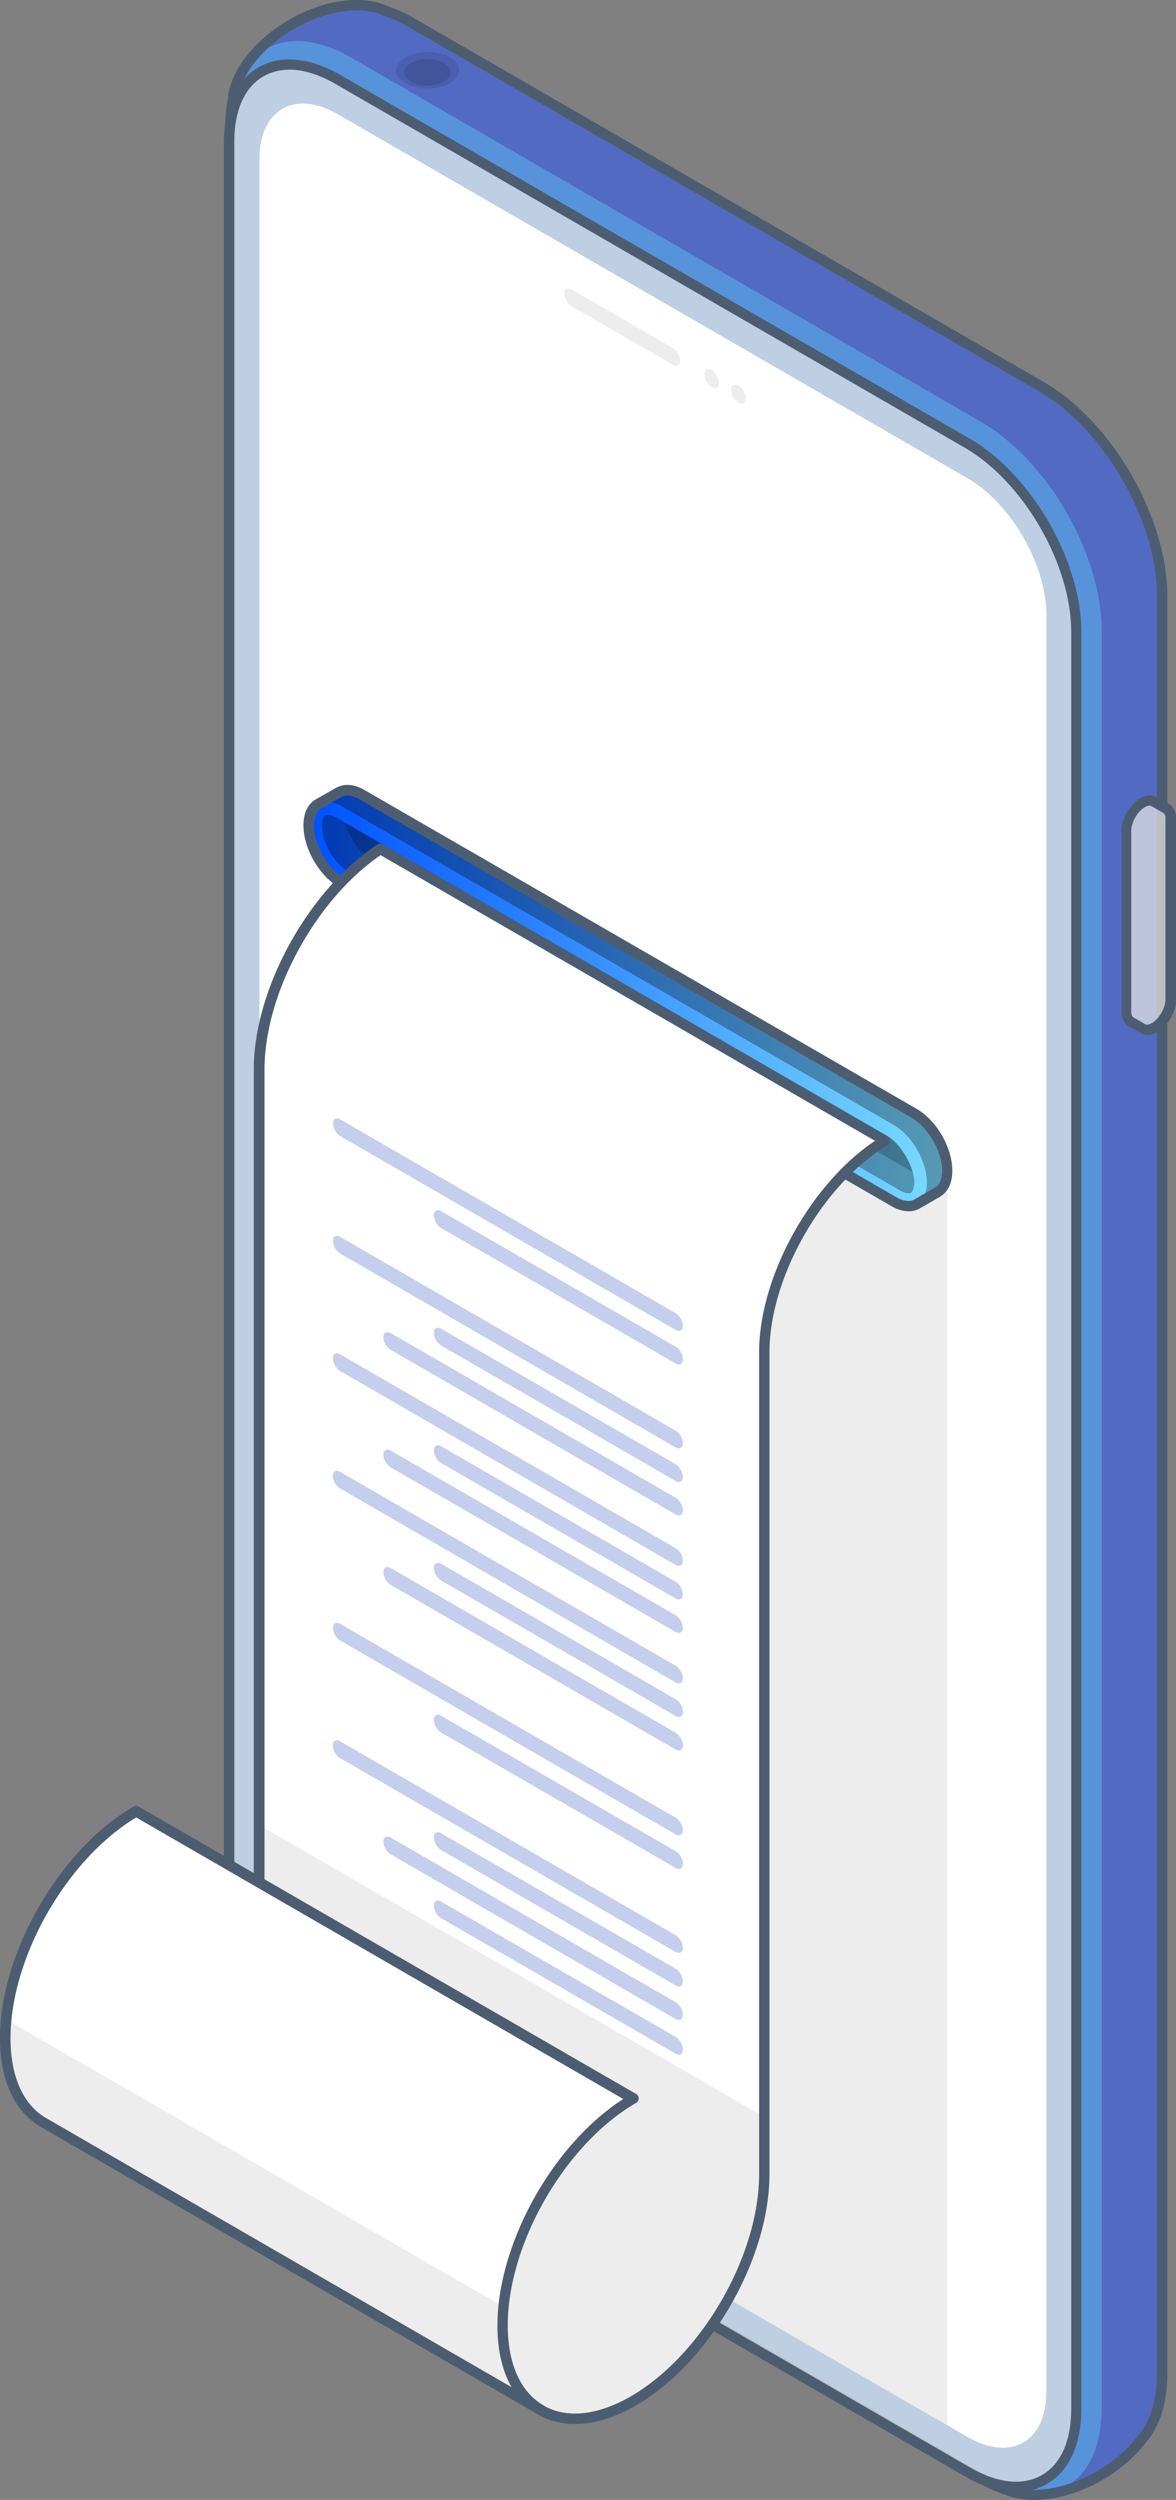 <svg width="193" height="410" viewBox="0 0 193 410" fill="none" xmlns="http://www.w3.org/2000/svg"><rect x="0" y="0" width="193" height="410" fill="#808080" stroke="none"/><g clip-path="url(#a)"><path d="M47.857 3.983c-5.712 3.305-9.355 8.247-9.633 12.416a22.493 22.493 0 0 0-.432 4.479V312.37c0 12.632 8.892 28.013 19.821 34.345l103.339 59.67a22.874 22.874 0 0 0 4.323 1.946c3.767 1.606 9.633.833 15.129-2.317 2.84-1.637 5.187-3.706 6.854-5.868 2.161-2.409 3.458-6.115 3.458-10.902V97.751c0-12.632-8.892-28.013-19.853-34.345L67.555 3.736a20.522 20.522 0 0 0-4.168-1.884C59.651 0 53.57.71 47.857 3.983z" fill="#5793DB"/><path opacity=".3" d="M180.805 394.989V103.495c0-12.632-8.892-28.013-19.853-34.344L57.644 9.451c-9.571-5.53-17.537-2.317-19.42 6.948.278-4.17 3.921-9.11 9.633-12.416C53.569.71 59.65 0 63.417 1.853c1.329.432 2.718 1.05 4.17 1.883l103.307 59.67c10.961 6.332 19.822 21.713 19.822 34.345v291.494c0 4.787-1.266 8.493-3.458 10.902-1.667 2.162-3.983 4.231-6.854 5.868-5.496 3.181-11.362 3.923-15.129 2.316 8.892 2.873 15.53-2.409 15.53-13.342z" fill="#460A86"/><path d="M169.721 410c3.488 0 7.471-1.111 11.145-3.242 2.841-1.637 5.311-3.738 7.102-6.085 2.346-2.625 3.612-6.578 3.612-11.427V97.752c0-12.88-9.077-28.63-20.254-35.086L67.987 2.996c-1.42-.803-2.84-1.482-4.26-1.945C59.589-.957 53.198-.092 47.424 3.243 41.651 6.61 37.7 11.706 37.39 16.308a24.515 24.515 0 0 0-.432 4.602v291.494c0 12.879 9.077 28.63 20.254 35.085l103.339 59.67a22.725 22.725 0 0 0 4.446 2.008c1.389.556 2.995.833 4.724.833zM58.571 1.7c1.697 0 3.21.308 4.445.895.031.03.062.03.093.03 1.328.433 2.655 1.05 3.983 1.823l103.37 59.7c10.713 6.178 19.42 21.28 19.42 33.604v291.494c0 4.416-1.112 7.968-3.242 10.346-1.698 2.224-3.983 4.17-6.638 5.714-5.094 2.934-10.714 3.83-14.388 2.285-.031 0-.062-.03-.062-.03a21.6 21.6 0 0 1-4.168-1.854l-103.339-59.67c-10.713-6.177-19.42-21.279-19.42-33.603V20.941c0-1.514.154-2.965.401-4.324 0-.031 0-.062.031-.124.247-3.984 3.952-8.71 9.201-11.736 3.427-2.008 7.163-3.058 10.312-3.058z" fill="#4D5D71"/><path opacity=".72" d="M37.606 23.32v291.493c0 11.366 7.997 25.233 17.846 30.916l103.339 59.67c9.818 5.683 17.846 1.081 17.846-10.285V103.621c0-11.366-7.997-25.233-17.846-30.916L55.452 13.035c-9.849-5.714-17.846-1.081-17.846 10.284z" fill="#E6E6E6"/><path d="M166.726 408.703c1.853 0 3.551-.433 5.095-1.328 3.643-2.101 5.65-6.455 5.65-12.262V103.619c0-11.643-8.213-25.82-18.278-31.657l-103.34-59.67c-5.032-2.903-9.817-3.335-13.46-1.235-3.644 2.1-5.65 6.455-5.65 12.261v291.494c0 11.613 8.212 25.82 18.277 31.657l103.339 59.67c2.933 1.699 5.805 2.564 8.367 2.564zM47.486 11.427c2.286 0 4.848.773 7.534 2.317l103.339 59.7c9.602 5.56 17.444 19.088 17.444 30.175v291.494c0 5.189-1.698 9.019-4.816 10.81-3.088 1.791-7.287 1.359-11.763-1.235l-103.34-59.701c-9.601-5.56-17.444-19.087-17.444-30.175V23.318c0-5.189 1.698-9.018 4.817-10.81 1.235-.71 2.686-1.08 4.23-1.08z" fill="#4D5D71"/><path d="M158.76 78.417L55.452 18.747c-7.101-4.108-12.906-.773-12.875 7.443v291.494c0 8.215 5.774 18.222 12.906 22.33l103.339 59.67c7.101 4.107 12.906.772 12.906-7.444V100.747c-.062-8.216-5.836-18.223-12.968-22.33z" fill="#fff"/><path opacity=".72" d="M48.381 333.496V192.012h107.075v205.756L55.452 340.013c-2.625-1.513-5.033-3.83-7.07-6.517zm63.233-274.352c0-.772-.555-1.699-1.204-2.07L93.8 47.47c-.649-.37-1.205-.061-1.205.68 0 .772.556 1.699 1.204 2.07l16.611 9.605c.679.37 1.204.061 1.204-.68zm6.391 3.645c0 .772-.524 1.08-1.204.679-.648-.37-1.204-1.297-1.204-2.07 0-.771.525-1.08 1.204-.679.649.402 1.204 1.328 1.204 2.07zm4.385 2.563c0 .772-.525 1.081-1.204.68-.68-.371-1.205-1.298-1.205-2.07 0-.772.525-1.08 1.205-.68.648.371 1.204 1.298 1.204 2.07zm63.262 102.263l1.945 1.112c.494.278 1.142.247 1.883-.185 1.482-.865 2.656-2.904 2.656-4.602v-29.588c0-.834-.309-1.452-.772-1.73l-1.945-1.112-.031-.031c-.463-.247-1.112-.216-1.853.217-1.482.834-2.655 2.903-2.655 4.602v29.587c0 .834.278 1.421.741 1.699l.031.031c0-.031 0-.031 0 0z" fill="#E6E6E6"/><path d="M188.307 169.746c.525 0 1.081-.154 1.637-.494 1.729-.988 3.087-3.336 3.087-5.343v-29.588c0-1.112-.432-2.008-1.204-2.471l-1.945-1.112s-.062-.031-.093-.031c-.031-.031-.061-.031-.123-.061-.741-.34-1.637-.248-2.532.277-1.729.989-3.087 3.367-3.087 5.344v29.588c0 1.05.37 1.853 1.018 2.347a.645.645 0 0 0 .155.092s.031 0 .031.031l1.945 1.112c.309.216.71.309 1.111.309zm.741-37.494l1.884 1.081c.216.123.37.494.339.988v29.588c0 1.39-1.019 3.181-2.254 3.891-.432.247-.802.309-1.049.186l-1.915-1.112c-.03 0-.03-.031-.061-.031-.216-.124-.34-.494-.34-.988v-29.588c0-1.39 1.019-3.182 2.254-3.892.401-.247.803-.309 1.019-.185.062.031.092.062.123.062z" fill="#4D5D71"/><path opacity=".1" d="M73.853 13.62c-2.037 1.173-5.31 1.173-7.317 0-2.007-1.174-2.007-3.058 0-4.232 2.007-1.174 5.31-1.174 7.317 0 2.007 1.174 2.007 3.058 0 4.231zm-.957-3.305c-1.482-.865-3.921-.865-5.403 0-1.482.864-1.482 2.254 0 3.15 1.482.865 3.921.865 5.403 0 1.482-.896 1.482-2.286 0-3.15z" fill="#000"/><path opacity=".2" d="M67.462 10.317c1.482-.865 3.921-.865 5.403 0 1.482.864 1.513 2.254 0 3.119-1.482.865-3.921.865-5.403 0-1.482-.865-1.482-2.286 0-3.12z" fill="#000"/><path d="M150.517 197.449c-.988.556-2.347.494-3.86-.371l-90.556-52.257c-2.995-1.73-5.434-5.961-5.434-9.42 0-1.73.617-2.965 1.605-3.521l3.304-1.884c.988-.587 2.346-.525 3.89.37l90.526 52.227c2.995 1.73 5.434 5.961 5.434 9.42 0 1.761-.649 2.996-1.667 3.552l-3.242 1.884z" fill="url(#b)"/><path opacity=".3" d="M146.688 197.047c2.995 1.73 5.434.34 5.434-3.119s-2.439-7.691-5.434-9.42L56.132 132.25c-1.513-.865-2.872-.957-3.86-.401l3.304-1.884c.988-.587 2.346-.525 3.89.37l90.526 52.258c2.995 1.729 5.434 5.961 5.434 9.42 0 1.76-.649 2.996-1.667 3.552l-3.273 1.884c-.957.555-2.316.463-3.798-.402z" fill="#000"/><path d="M149.127 198.652c.679 0 1.297-.155 1.822-.464l3.272-1.884a.41.41 0 0 0 .124-.092c1.266-.772 1.945-2.255 1.945-4.201 0-3.798-2.563-8.246-5.866-10.161l-90.557-52.257c-1.698-.989-3.365-1.143-4.662-.402-.03 0-.062.031-.093.031l-3.303 1.884c-1.297.741-2.007 2.255-2.007 4.262 0 3.799 2.563 8.246 5.866 10.161l90.588 52.258c.988.587 1.976.865 2.871.865zm4.106-3.768l-3.149 1.822c-.741.432-1.821.309-2.995-.371l-90.556-52.257c-2.717-1.575-5.002-5.56-5.002-8.679 0-1.359.401-2.347 1.173-2.78l3.211-1.853c.031 0 .062-.031.093-.031.772-.463 1.822-.308 3.026.371l90.556 52.196c2.717 1.575 5.033 5.559 5.033 8.679 0 1.389-.432 2.378-1.204 2.81-.093.031-.124.062-.186.093z" fill="#4D5D71"/><path opacity=".3" d="M149.497 195.624c-.247.155-.865.124-1.76-.37l-90.526-52.258c-1.142-.649-2.253-1.853-3.087-3.305-.834-1.451-1.297-3.026-1.297-4.293 0-1.019.278-1.575.556-1.698.247-.155.864-.124 1.76.37l90.495 52.258c2.253 1.297 4.384 5.003 4.415 7.598-.031 1.019-.309 1.544-.556 1.698z" fill="#000"/><path opacity=".2" d="M149.775 192.229l-88.95-51.362c-1.112-.648-2.255-1.853-3.088-3.304a10.508 10.508 0 0 1-1.08-2.625l88.981 51.392c1.791 1.02 3.489 3.583 4.137 5.899z" fill="#000"/><path d="M.865 334.266c0-13.651 9.633-30.329 21.458-37.186l20.223 11.675V175.393c0-13.033 8.768-28.785 19.852-36.166l82.838 47.841c-10.96 6.578-19.791 22.021-19.791 34.745v134.783c0 13.651-9.633 30.329-21.458 37.155-5.897 3.397-11.207 3.737-15.098 1.544l-.061-.031-81.541-47.1c-3.983-2.223-6.422-7.041-6.422-13.898z" fill="#fff"/><path opacity=".72" d="M103.957 393.753c-5.897 3.397-11.208 3.737-15.098 1.544l-.062-.031-81.541-47.1c-3.921-2.224-6.36-7.042-6.36-13.898 0-13.651 9.633-30.329 21.458-37.186l20.223 11.675v-9.42l82.9 47.872v9.389c-.062 13.651-9.695 30.329-21.52 37.155z" fill="#E6E6E6"/><path d="M94.385 397.552c3.088 0 6.484-1.02 10.004-3.058 12.072-6.98 21.89-23.967 21.89-37.896V221.815c0-12.323 8.707-27.58 19.39-34.004a.87.87 0 0 0 .401-.741.833.833 0 0 0-.432-.742L62.8 138.487a.853.853 0 0 0-.895.031c-11.362 7.536-20.254 23.72-20.254 36.846v131.91l-18.927-10.933c-.277-.154-.586-.154-.833 0C9.819 303.321 0 320.308 0 334.237c0 6.918 2.377 12.107 6.73 14.609.031 0 .031.031.062.031l81.541 47.13c.03 0 .03.031.062.031l.03.031c.031 0 .031.031.062.031 1.76.957 3.767 1.452 5.897 1.452zM143.6 187.1c-10.59 7.073-19.019 22.299-19.019 34.684v134.783c0 13.404-9.447 29.742-21.057 36.445-5.403 3.119-10.466 3.675-14.264 1.544-.03 0-.03-.031-.062-.031h-.061L7.719 347.456c-.03-.031-.062-.031-.062-.031-3.828-2.162-5.928-6.856-5.928-13.157 0-13.219 9.201-29.341 20.625-36.197l19.79 11.427c.279.155.587.155.834 0a.896.896 0 0 0 .433-.741V175.395c0-12.447 8.336-27.797 19.05-35.147L143.6 187.1z" fill="#4D5D71"/><path d="M82.468 381.398c0 6.826 2.408 11.644 6.298 13.868l-81.54-47.1c-3.922-2.224-6.36-7.042-6.36-13.898 0-13.651 9.632-30.329 21.457-37.186l81.634 47.131c-11.856 6.856-21.489 23.534-21.489 37.185z" fill="#fff"/><path opacity=".72" d="M88.766 395.267l-81.541-47.1c-3.922-2.224-6.36-7.042-6.36-13.898 0-.989.061-2.039.154-3.058l81.633 47.131a33.75 33.75 0 0 0-.154 3.057c-.03 6.826 2.377 11.613 6.268 13.868z" fill="#E6E6E6"/><path d="M88.766 396.101a.868.868 0 0 0 .741-.433c.247-.401.093-.926-.309-1.173l-.03-.031c-3.767-2.193-5.836-6.826-5.836-13.126 0-13.374 9.448-29.743 21.057-36.445a.896.896 0 0 0 .432-.741.83.83 0 0 0-.432-.741L22.755 296.28c-.277-.155-.586-.155-.833 0C9.85 303.26.032 320.247.032 334.176c0 6.918 2.377 12.107 6.73 14.609.03 0 .03.03.062.03l81.51 47.069s.03 0 .03.031a.452.452 0 0 0 .402.186zm13.524-51.857c-11.517 7.382-20.656 23.689-20.656 37.155 0 4.015.803 7.444 2.316 10.1L7.72 347.457c-.032-.031-.063-.031-.063-.031-3.828-2.162-5.928-6.857-5.928-13.157 0-13.219 9.201-29.341 20.625-36.198l79.936 46.173z" fill="#4D5D71"/><path opacity=".72" d="M54.618 242.044c0 .772.525 1.699 1.204 2.069l55.05 31.812c.648.371 1.204.062 1.204-.679 0-.772-.525-1.668-1.204-2.07l-55.05-31.78c-.649-.402-1.173-.093-1.204.648zm8.305 15.813c0 .772.525 1.699 1.204 2.07l46.745 26.993c.648.371 1.204.062 1.204-.679 0-.741-.525-1.668-1.204-2.07l-46.745-26.993c-.679-.402-1.204-.093-1.204.679zm8.275-.71c0-.741.525-1.081 1.204-.68l38.47 22.207c.648.371 1.204 1.297 1.204 2.069s-.525 1.081-1.204.68l-38.47-22.207c-.649-.401-1.204-1.328-1.204-2.069zm-16.55-53.617c0 .773.525 1.699 1.205 2.07l55.019 31.78c.648.371 1.204.062 1.204-.679 0-.772-.525-1.699-1.204-2.069l-55.05-31.781c-.649-.402-1.173-.093-1.173.679zm8.275 15.783c0 .772.525 1.698 1.204 2.069l46.745 26.994c.648.37 1.204.061 1.204-.68 0-.772-.525-1.668-1.204-2.069l-46.745-26.994c-.679-.37-1.204-.092-1.204.68zm8.275-.711c0-.772.525-1.081 1.204-.679l38.47 22.206c.648.371 1.204 1.297 1.204 2.07 0 .772-.525 1.081-1.204.679l-38.47-22.206c-.649-.402-1.204-1.298-1.204-2.07zm-16.55-34.344c0 .772.525 1.699 1.205 2.069l55.019 31.781c.648.371 1.204.062 1.204-.679 0-.772-.525-1.668-1.204-2.07l-55.05-31.78c-.649-.402-1.173-.093-1.173.679zm16.55 15.072c0-.772.525-1.081 1.204-.679l38.47 22.206c.648.371 1.204 1.297 1.204 2.069s-.525 1.081-1.204.68l-38.47-22.207c-.649-.37-1.204-1.297-1.204-2.069zm-16.55 23.473c0 .772.525 1.667 1.205 2.069l55.019 31.781c.648.37 1.204.062 1.204-.68 0-.772-.525-1.698-1.204-2.069l-55.05-31.781c-.649-.401-1.173-.092-1.173.68zm8.275 15.782c0 .772.525 1.699 1.204 2.069l46.745 26.994c.648.371 1.204.062 1.204-.68 0-.772-.525-1.667-1.204-2.069l-46.745-26.993c-.679-.402-1.204-.093-1.204.679zm8.275-.71c0-.742.525-1.05 1.204-.68l38.47 22.207c.648.37 1.204 1.297 1.204 2.069s-.525 1.081-1.204.679l-38.47-22.206c-.649-.402-1.204-1.328-1.204-2.069zm-16.58 48.397c0 .772.525 1.698 1.204 2.069l55.05 31.781c.648.37 1.204.062 1.204-.68 0-.772-.525-1.668-1.204-2.069l-55.05-31.781c-.649-.401-1.173-.092-1.204.68zm8.305 15.782c0 .772.525 1.699 1.204 2.069l46.745 26.994c.648.37 1.204.062 1.204-.68 0-.772-.525-1.698-1.204-2.069l-46.745-26.994c-.679-.37-1.204-.061-1.204.68zm8.275-.71c0-.773.525-1.081 1.204-.68l38.47 22.207c.648.37 1.204 1.297 1.204 2.069s-.525 1.081-1.204.679l-38.47-22.206c-.649-.371-1.204-1.297-1.204-2.069zm0 11.211c0-.772.525-1.081 1.204-.68l38.47 22.176c.648.371 1.204 1.297 1.204 2.069s-.525 1.081-1.204.68l-38.47-22.207c-.649-.37-1.204-1.297-1.204-2.038zm-16.55-45.556c0 .772.525 1.699 1.205 2.07l55.019 31.78c.648.371 1.204.062 1.204-.679 0-.741-.525-1.668-1.204-2.069l-55.05-31.781c-.649-.402-1.173-.093-1.173.679zm16.55 15.072c0-.772.525-1.081 1.204-.679l38.47 22.206c.648.371 1.204 1.297 1.204 2.07 0 .772-.525 1.08-1.204.679l-38.47-22.206c-.649-.371-1.204-1.298-1.204-2.07z" fill="#AFBBE5"/></g><defs><linearGradient id="b" x1="155.448" y1="163.69" x2="50.698" y2="163.69" gradientUnits="userSpaceOnUse"><stop stop-color="#7BDCFF"/><stop offset="1" stop-color="#0051FF"/></linearGradient><clipPath id="a"><path fill="#fff" transform="matrix(-1 0 0 1 193 0)" d="M0 0h193v410H0z"/></clipPath></defs></svg>